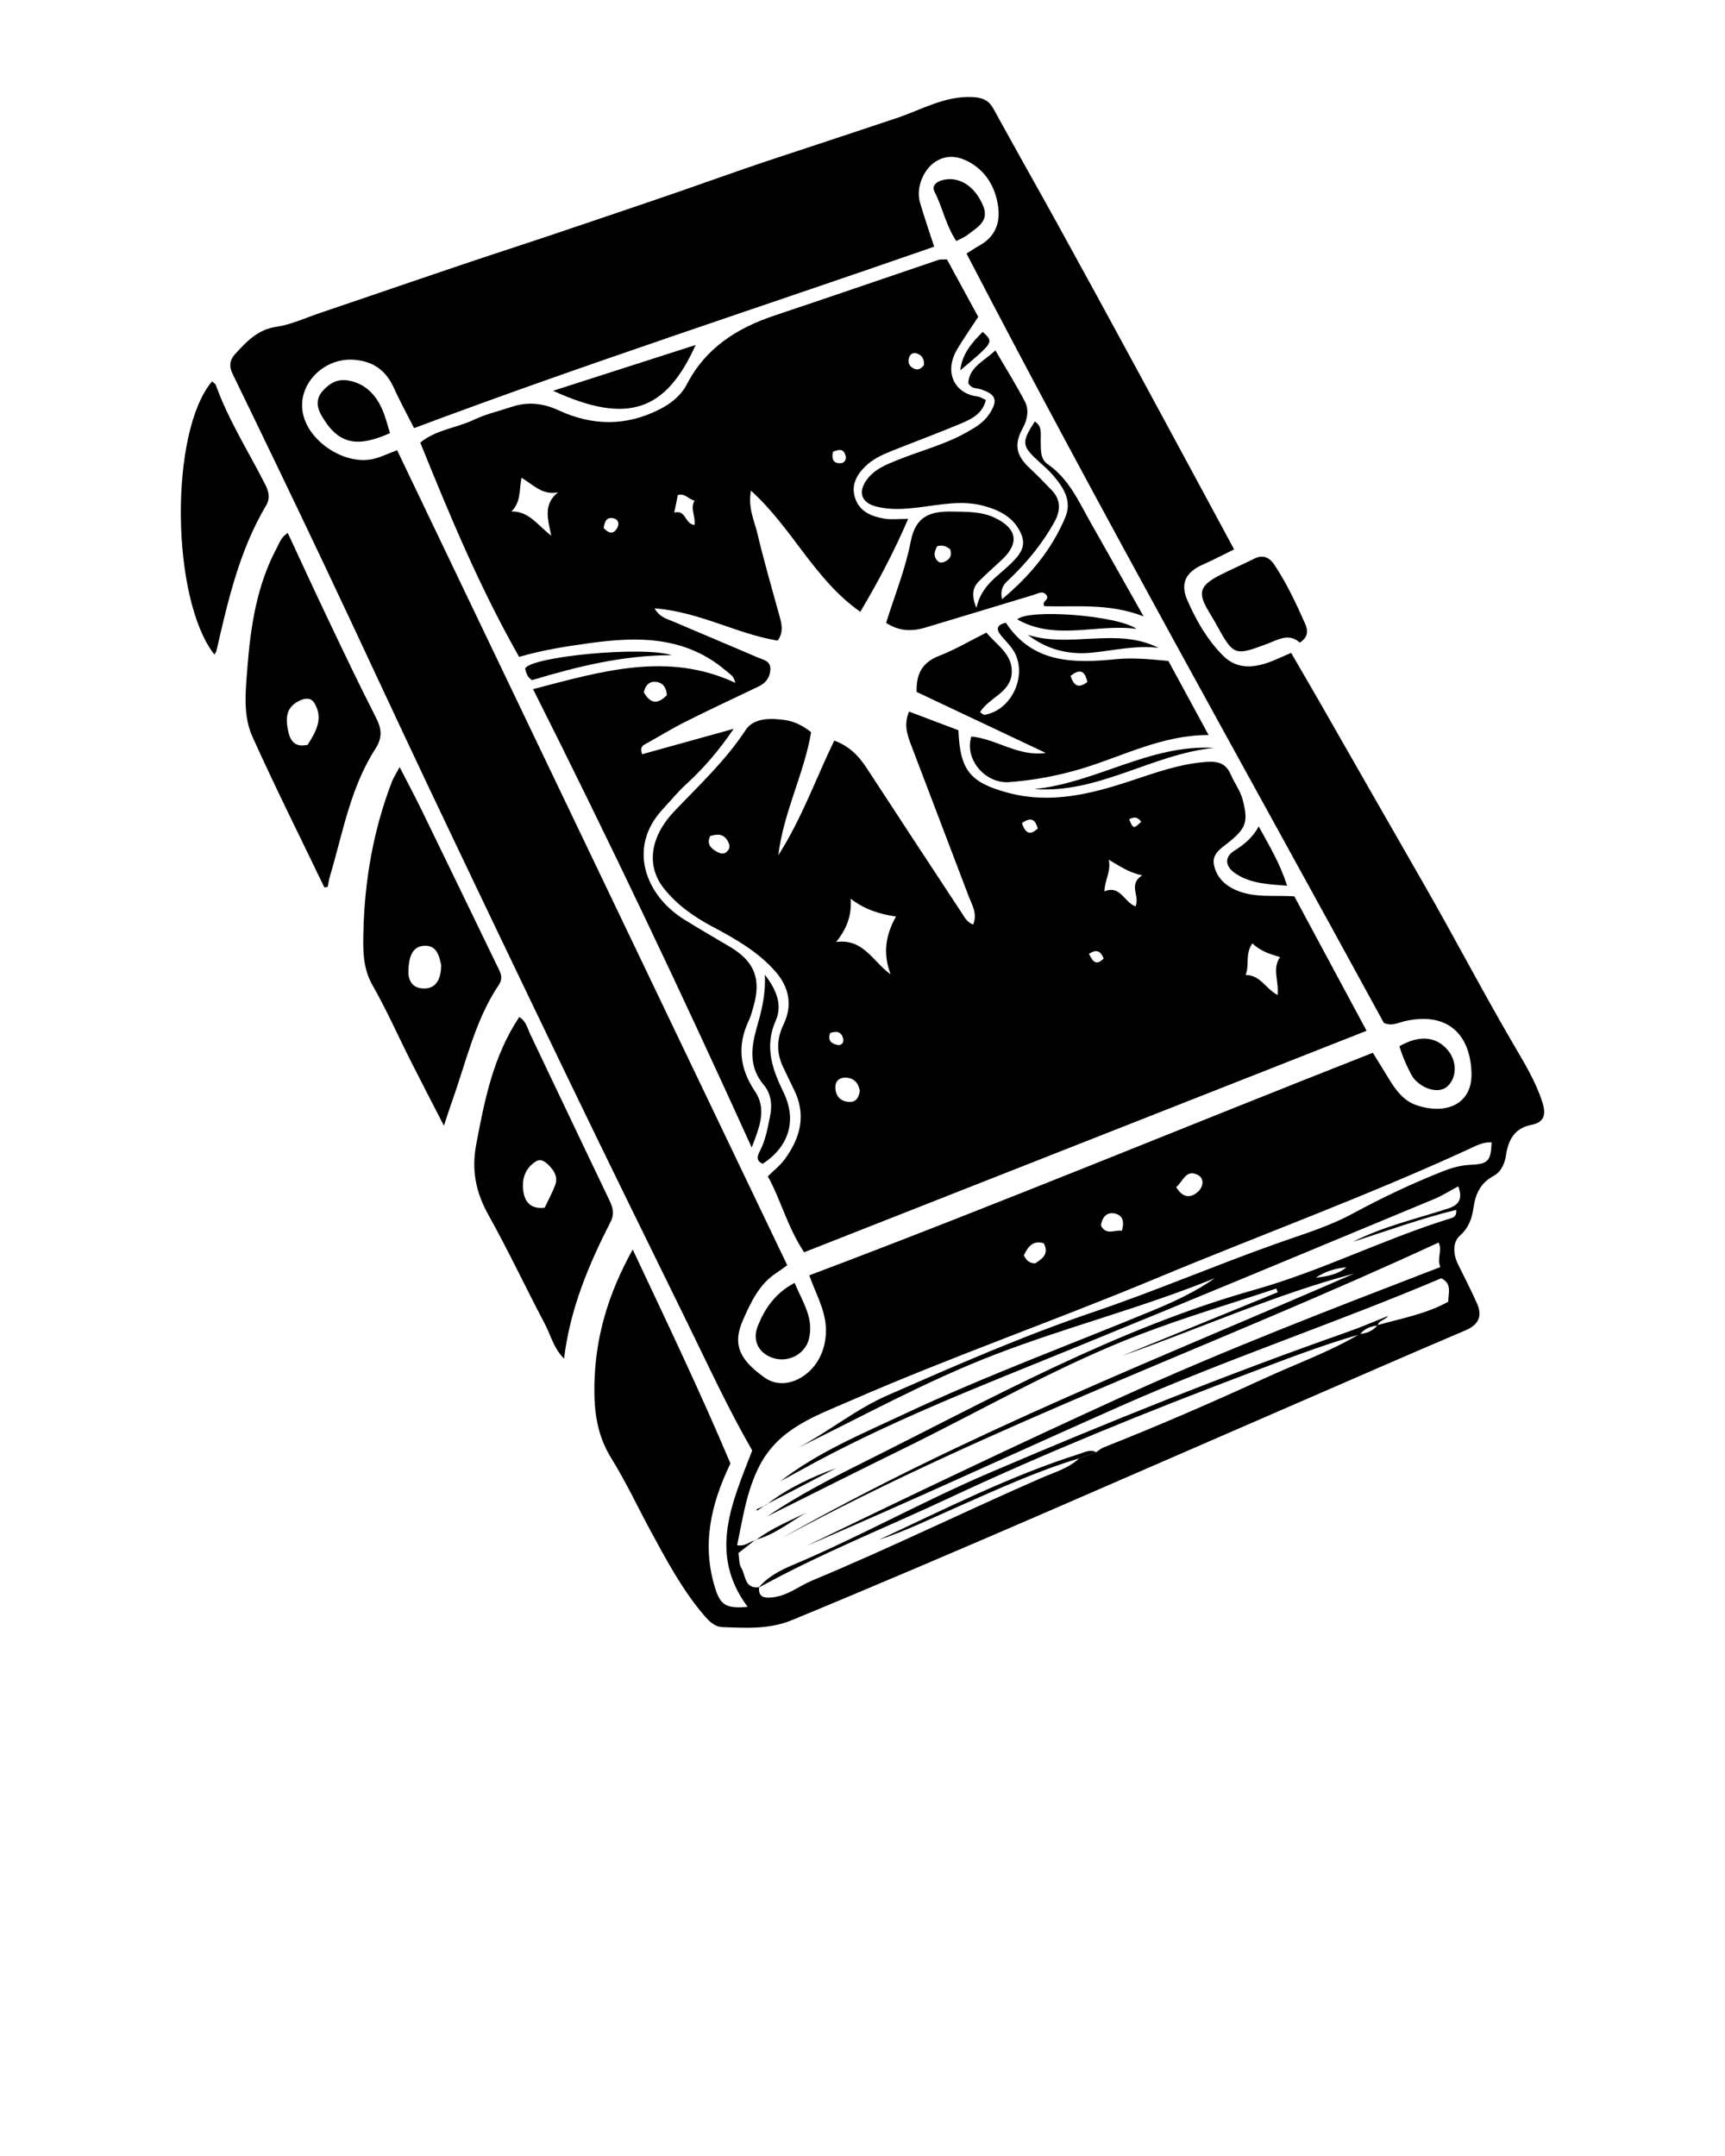 <svg xmlns="http://www.w3.org/2000/svg" xmlns:xlink="http://www.w3.org/1999/xlink" version="1.1"
    x="0px" y="0px" viewBox="0 0 100 125" enable-background="new 0 0 100 100" xml:space="preserve">
    <g>
        <g>
            <path d="M89.417,63.919c-0.39-1.222-1.056-2.304-1.697-3.4c-1.796-3.073-3.439-6.234-5.211-9.317    c-2.04-3.548-4.065-7.105-6.099-10.657c-0.513-0.896-1.037-1.786-1.564-2.694c-0.415,0.181-0.722,0.322-1.034,0.45    c-1.031,0.421-2.072,0.568-2.93-0.305c-0.902-0.916-1.547-2.036-2.054-3.207c-0.428-0.989-0.071-1.635,0.934-2.072    c0.565-0.245,1.109-0.538,1.781-0.866c-1.955-3.622-3.845-7.133-5.746-10.639c-1.451-2.676-2.908-5.35-4.377-8.016    c-1.267-2.3-2.566-4.583-3.827-6.887c-0.287-0.525-0.679-0.66-1.244-0.683c-1.599-0.067-2.963,0.751-4.386,1.226    c-2.358,0.789-4.72,1.568-7.082,2.349c-2.388,0.789-4.747,1.661-7.13,2.464c-2.653,0.895-5.299,1.809-7.961,2.681    c-3.768,1.234-7.513,2.539-11.27,3.81c-0.832,0.282-1.65,0.667-2.506,0.793c-1.098,0.161-1.741,0.881-2.404,1.6    c-0.263,0.284-0.353,0.661-0.138,1.103c1.818,3.743,3.624,7.493,5.404,11.254c2.039,4.308,4.032,8.639,6.076,12.944    c2.656,5.595,5.328,11.182,8.019,16.759c2.248,4.657,4.525,9.299,6.805,13.94c1.25,2.546,2.433,5.126,3.831,7.546    c-1.163,3.024-2.564,5.974-0.266,9.068c-1.233,0.112-1.57-0.106-1.867-1.037c-0.814-2.548-0.263-4.931,0.871-7.277    c-1.74-4.124-3.679-8.182-5.666-12.405c-1.43,2.575-2.176,5.108-2.222,7.875c-0.025,1.521,0.159,2.903,0.982,4.228    c0.851,1.369,1.533,2.842,2.304,4.262c0.908,1.671,1.805,3.352,3.045,4.814c0.303,0.357,0.621,0.697,1.113,0.714    c1.356,0.049,2.69,0.139,4.021-0.411c10.019-4.137,19.927-8.529,29.873-12.835c3.046-1.319,6.085-2.656,9.143-3.952    c0.806-0.342,1.014-0.851,0.668-1.61c-0.341-0.749-0.711-1.484-1.079-2.221c-0.292-0.583-0.324-1.285,0.101-1.663    c0.534-0.475,0.705-1.028,0.792-1.628c0.119-0.806,0.406-1.43,1.158-1.835c0.446-0.241,0.656-0.725,0.728-1.208    c0.136-0.913,0.508-1.573,1.491-1.763C89.562,65.067,89.618,64.555,89.417,63.919z M43.069,76.539    c0.459-1.039,0.934-2.078,1.938-2.737c0.213-0.139,0.417-0.293,0.631-0.445c-7.574-15.826-15.078-31.503-22.616-47.254    c-0.539,0.2-0.949,0.406-1.383,0.506c-1.632,0.374-3.713-0.972-4.071-2.603c-0.375-1.709,1.207-3.312,3.01-3.143    c1.128,0.105,1.816,0.657,2.264,1.647c0.325,0.722,0.709,1.418,1.162,2.312c9.976-3.744,20.085-7.014,30.15-10.52    c-0.276-0.855-0.573-1.706-0.824-2.569c-0.238-0.823,0.183-1.901,0.909-2.365c0.789-0.505,1.593-0.234,2.24,0.211    c0.787,0.542,1.239,1.395,1.379,2.366c0.146,0.999-0.176,1.789-1.088,2.297c-0.268,0.149-0.522,0.322-0.741,0.458    c7.818,15.059,16.12,29.802,24.194,44.607c0.475,0.207,0.84-0.018,1.22-0.104c2.447-0.556,3.789,0.741,3.86,2.996    c0.058,1.852-1.512,2.461-3.214,1.868c-0.723-0.251-1.179-0.867-1.569-1.51c-0.293-0.484-0.593-0.965-0.934-1.52    c-10.888,4.28-21.675,8.759-32.67,12.905c0.34,0.991,0.895,1.918,0.957,2.979c0.06,1.041-0.298,2.027-1.051,2.67    c-0.689,0.589-1.69,0.876-2.539,0.251C43.001,78.9,42.396,78.059,43.069,76.539z M69.453,69.091    c-0.404,0.367-0.873,0.399-1.268-0.263c0.407-0.344,0.576-1.08,1.271-0.698C69.855,68.352,69.724,68.845,69.453,69.091z     M65.035,71.358c-0.412-0.074-0.901,0.298-1.217-0.307c0.074-0.47,0.332-0.812,0.84-0.687    C65.122,70.479,65.178,70.889,65.035,71.358z M60.016,73.245c-0.314,0-0.505-0.141-0.663-0.464    c0.245-0.513,0.532-0.889,1.159-0.698C60.831,72.723,60.41,72.982,60.016,73.245z M73.273,79.928    c-3.067,1.41-6.166,2.751-9.306,3.995c-0.152,0.06-0.279,0.181-0.417,0.273c-0.33,0.119-0.66,0.237-0.99,0.355    c-0.618,0.585-1.431,0.807-2.178,1.133c-4.45,1.939-8.808,4.083-13.291,5.947c-0.773,0.321-1.441,0.897-2.316,0.982    c-0.427,0.042-0.823,0.021-0.771-0.577c3.55-1.958,7.318-3.453,10.981-5.169c5.652-2.648,11.438-4.99,17.277-7.198    c2.141-0.811,4.271-1.644,6.473-2.278C76.996,78.41,75.097,79.088,73.273,79.928z M78.859,77.338    c0.252-0.312,0.598-0.436,0.98-0.488C79.585,77.16,79.247,77.299,78.859,77.338z M85.183,67.538    c-0.525,0.025-1.065,0.183-1.56,0.379c-1.794,0.711-3.535,1.541-5.234,2.459c-1.401,0.757-2.93,1.205-4.425,1.737    c-3.554,1.265-7.032,2.755-10.599,3.963c-4.071,1.379-7.985,3.1-11.907,4.818c-1.844,0.808-3.422,2.108-5.204,3.053    c3.785-1.855,7.479-3.893,11.425-5.412c4.201-1.616,8.572-2.725,12.748-4.43c-1.13,0.794-2.362,1.362-3.618,1.882    c-4.798,1.985-9.677,3.78-14.38,5.991c-2.461,1.157-4.989,2.199-7.176,3.893c0.351-0.19,0.703-0.375,1.05-0.569    c5.099-2.844,10.533-4.936,15.923-7.134c6.989-2.851,13.954-5.76,20.924-8.654c0.46-0.191,0.885-0.465,1.389-0.733    c0.246,0.686,0.083,1.066-0.574,1.281c-1.861,0.607-3.78,1.041-5.542,1.94c1.984-0.639,3.946-1.355,5.992-1.855    c0.053,0.429-0.227,0.461-0.419,0.521c-3.82,1.19-7.408,3.022-11.263,4.109c-8.047,2.271-15.303,6.322-22.716,10.024    c-1.896,0.947-3.777,1.92-5.541,3.116c2.636-1.312,5.265-2.638,7.91-3.933c4.564-2.236,8.974-4.803,13.732-6.626    c2.583-0.99,5.244-1.774,7.87-2.651c0.027,0.071,0.056,0.143,0.083,0.214c-3.004,1.228-6.008,2.455-9.011,3.682    c4.486-1.567,8.82-3.541,13.438-4.762c-11.166,4.864-22.532,9.29-33.157,15.322c12.268-6.619,25.417-11.264,38.055-17.124    c0.235,0.47-0.114,0.908,0.102,1.423c-6.243,2.405-12.434,4.779-18.466,7.526c-6.14,2.797-12.227,5.708-18.299,8.648    c6.119-2.625,12.158-5.424,18.243-8.121c6.103-2.704,12.439-4.8,18.574-7.403c0.653,0.321,0.401,0.868,0.408,1.359    c-1.288,0.712-2.71,0.965-4.085,1.352c0.072-0.283,0.417-0.275,0.593-0.526c-0.816,0.324-1.571,0.653-2.346,0.926    c-7.043,2.474-13.965,5.256-20.825,8.196c-3.839,1.645-7.489,3.692-11.338,5.317c-0.712,0.301-1.429,0.666-1.953,1.285l0,0    c-0.855,0.11-0.767-0.685-1.031-1.115c-0.137-0.223-0.112-0.545-0.168-0.862c0.306-0.239,0.62-0.484,0.934-0.729    c-0.303,0.08-0.548,0.354-1.007,0.275c0.331-1.576,0.545-3.153,1.3-4.613c1.12-2.166,3.226-2.874,5.256-3.76    c5.828-2.544,11.834-4.641,17.701-7.086c6.034-2.516,12.182-4.758,18.126-7.493c0.419-0.192,0.851-0.438,1.354-0.407    C86.43,67.356,86.248,67.488,85.183,67.538z M78.053,73.476c-0.527,0.43-1.145,0.532-1.771,0.602    C76.821,73.708,77.421,73.533,78.053,73.476z"/>
            <path d="M43.781,89.288c-0.014,0.011-0.028,0.021-0.042,0.032c0.019-0.004,0.037-0.016,0.057-0.019L43.781,89.288z"/>
            <path d="M28.818,55.994c-1.459-3.012-2.914-6.025-4.379-9.034c-0.38-0.782-0.792-1.549-1.273-2.487    c-0.217,0.408-0.36,0.623-0.45,0.857c-1.069,2.784-1.575,5.683-1.648,8.651c-0.025,1.06-0.051,2.127,0.528,3.142    c0.815,1.427,1.481,2.938,2.222,4.408c0.594,1.179,1.205,2.35,1.917,3.736c0.215-0.647,0.346-1.069,0.495-1.485    c0.81-2.264,1.321-4.649,2.689-6.685C29.202,56.676,28.99,56.35,28.818,55.994z M24.489,57.307c-0.651-0.05-0.84-0.53-0.812-1.083    c0.032-0.638,0.161-1.364,0.94-1.393c0.744-0.026,0.855,0.68,0.959,1.114C25.574,56.899,25.178,57.36,24.489,57.307z"/>
            <path d="M21.773,41.557c-0.958-1.866-1.854-3.762-2.756-5.656c-0.789-1.654-1.552-3.321-2.334-4.999    c-0.382,0.231-0.48,0.572-0.636,0.862c-1.165,2.179-1.523,4.568-1.708,6.979c-0.101,1.322-0.264,2.727,0.293,3.965    c1.326,2.945,2.775,5.834,4.173,8.745c0.065-0.013,0.13-0.025,0.195-0.038c0.038-0.191,0.06-0.386,0.116-0.573    c0.754-2.521,1.188-5.166,2.644-7.425C22.204,42.73,22.115,42.222,21.773,41.557z M17.833,43.183    c-0.773,0.17-1.021-0.26-1.14-0.852c-0.136-0.679-0.12-1.292,0.605-1.675c0.346-0.183,0.712-0.233,0.913,0.086    C18.765,41.624,18.334,42.405,17.833,43.183z"/>
            <path d="M35.317,69.565c-1.536-3.197-3.05-6.405-4.58-9.606c-0.161-0.337-0.23-0.749-0.635-0.995    c-1.515,2.277-2.013,4.824-2.497,7.397c-0.279,1.481-0.024,2.76,0.703,4.066c1.158,2.078,2.173,4.236,3.283,6.342    c0.337,0.639,0.495,1.386,1.107,2.003c0.352-2.898,1.43-5.449,2.697-7.931C35.636,70.37,35.525,69.999,35.317,69.565z     M32.184,68.71c-0.167,0.44-0.396,0.857-0.607,1.309c-0.812,0.104-1.15-0.345-1.237-0.939c-0.103-0.696,0.088-1.355,0.741-1.752    c0.291-0.177,0.549,0.049,0.745,0.244C32.135,67.88,32.354,68.259,32.184,68.71z"/>
            <path d="M15.385,28.11c-0.971-1.919-2.14-3.742-2.872-5.782c-0.031-0.086-0.146-0.142-0.224-0.213    c-2.475,2.933-2.383,12.599,0.137,15.834c0.045-0.076,0.104-0.138,0.121-0.209c0.666-2.91,1.331-5.821,2.875-8.428    C15.675,28.884,15.588,28.511,15.385,28.11z"/>
            <path d="M70.128,35.547c0.133,0.217,0.263,0.437,0.386,0.66c0.999,1.82,1.048,1.831,2.957,1.117    c0.616-0.23,1.239-0.642,1.877-0.067c0.515-0.324,0.472-0.731,0.328-1.057c-0.527-1.191-1.079-2.375-1.805-3.463    c-0.281-0.421-0.656-0.602-1.168-0.343c-0.631,0.319-1.284,0.596-1.915,0.916C69.51,33.957,69.398,34.357,70.128,35.547z"/>
            <path d="M62.567,84.296c-4.036,1.28-7.798,3.198-11.619,4.979c1.585-0.52,3.079-1.258,4.601-1.928    c2.304-1.014,4.592-2.069,7.012-2.795c0.33-0.119,0.66-0.237,0.99-0.356C63.201,84.014,62.884,84.196,62.567,84.296z"/>
            <path d="M79.222,59.763c-1.435-2.669-2.82-5.248-4.189-7.796c-1.191-0.074-2.311,0.104-3.372-0.356    c-0.678-0.294-1.144-0.765-1.287-1.473c-0.129-0.635,0.414-0.951,0.818-1.273c1.045-0.832,1.182-1.208,0.851-2.488    c-0.138-0.534-0.476-0.965-0.687-1.458c-0.279-0.649-0.715-0.795-1.415-0.746c-1.588,0.11-3.045,0.659-4.528,1.145    c-2.254,0.737-4.531,1.284-6.912,0.662c-2.269-0.594-2.847-1.313-2.941-3.643c-0.922-0.348-1.87-0.706-2.862-1.081    c-0.313,0.751-0.106,1.34,0.113,1.919c1.106,2.918,2.226,5.833,3.331,8.753c0.198,0.525,0.543,1.043,0.269,1.68    c-0.375-0.157-0.511-0.456-0.675-0.705c-1.844-2.794-3.677-5.594-5.509-8.396c-0.459-0.703-1.026-1.268-1.866-1.569    c-1.074,2.226-1.898,4.551-3.24,6.646c0.295-2.481,1.491-4.714,1.901-7.13c-0.485-0.401-1.008-0.633-1.507-0.706    c-0.808-0.118-1.815-0.146-2.284,0.57c-1.167,1.782-2.703,3.205-4.147,4.725c-1.406,1.48-1.625,3.155-0.612,4.446    c0.765,0.976,1.77,1.673,2.855,2.25c1.329,0.707,2.628,1.443,3.639,2.603c0.785,0.9,0.989,1.954,0.456,3.056    c-0.414,0.856-0.414,1.682,0.002,2.524c0.201,0.407,0.388,0.822,0.593,1.228c0.742,1.472,0.391,2.812-0.524,4.059    c-0.262,0.358-0.627,0.64-0.98,0.992c0.756,1.367,1.12,2.909,2.102,4.403C57.469,68.331,68.307,64.062,79.222,59.763z     M72.601,54.695c0.479,0.449,0.977,0.612,1.608,0.795c-0.483,0.688-0.054,1.398-0.148,2.197c-0.704-0.375-1-1.165-1.853-1.157    C72.445,55.942,72.163,55.325,72.601,54.695z M66.157,47.647c-0.455,0.42-0.455,0.42-0.7-0.148    C65.8,47.31,65.992,47.415,66.157,47.647z M64.279,49.848c0.648,0.369,1.148,0.742,1.934,0.901    c-0.841,0.544-0.107,1.208-0.39,1.801c-0.671-0.253-0.868-1.253-1.803-0.87C64.057,50.992,64.411,50.527,64.279,49.848z     M63.982,55.573c-0.426,0.432-0.636,0.19-0.851-0.271C63.611,54.985,63.816,55.187,63.982,55.573z M60.162,48.036    c-0.476,0.437-0.725,0.256-0.919-0.312C59.8,47.325,60.022,47.541,60.162,48.036z M49.204,63.885    c-0.493-0.034-0.761-0.342-0.778-0.823c-0.013-0.365,0.218-0.59,0.577-0.584c0.487,0.008,0.76,0.298,0.838,0.762    C49.792,63.635,49.629,63.915,49.204,63.885z M49.312,52.104c0.805,0.623,1.672,0.894,2.629,1.034    c-0.609,1.088-0.769,2.158-0.309,3.348c-1.011-0.692-1.552-2.086-3.159-1.872C49.086,53.854,49.385,53.077,49.312,52.104z     M48.123,59.896c0.407-0.154,0.683-0.06,0.764,0.371c0.037,0.194-0.129,0.352-0.299,0.323    C48.228,60.53,47.96,60.351,48.123,59.896z M42.152,49.365c-0.203,0.202-0.424,0.112-0.618,0.003    c-0.338-0.192-0.579-0.443-0.364-0.897c0.406-0.118,0.767-0.149,1.013,0.283C42.305,48.967,42.346,49.172,42.152,49.365z"/>
            <path d="M43.765,63.269c-0.889-1.318-1.042-2.661-0.356-4.101c0.121-0.253,0.189-0.534,0.268-0.806    c0.464-1.593,0.065-2.616-1.347-3.459c-0.897-0.536-1.808-1.054-2.693-1.609c-2.178-1.364-3.297-4.119-1.235-6.357    c0.46-0.5,0.889-1.025,1.392-1.485c1-0.915,1.879-1.932,2.736-3.197c-1.879,0.522-3.599,1-5.305,1.473    c-0.14-0.391,0.014-0.493,0.204-0.598c0.771-0.425,1.521-0.891,2.306-1.285c1.397-0.7,2.812-1.362,4.222-2.034    c0.419-0.2,0.67-0.503,0.701-0.979c0.034-0.519-0.404-0.571-0.719-0.707c-1.637-0.708-3.284-1.39-4.921-2.095    c-0.343-0.147-0.752-0.218-1.076-0.758c2.598,0.193,4.755,1.48,7.14,1.87c0.319-0.443,0.258-0.875,0.134-1.323    c-0.452-1.641-0.926-3.277-1.32-4.932c-0.171-0.719-0.541-1.423-0.365-2.44c2.405,2.162,3.67,5.152,6.341,7.024    c1.061-1.78,1.953-3.487,2.775-5.387c-0.573,0-0.975,0.052-1.358-0.011c-0.748-0.124-1.453-0.394-1.716-1.193    c-0.238-0.72,0.056-1.314,0.58-1.83c0.438-0.433,0.976-0.681,1.53-0.902c1.344-0.536,2.701-1.037,4.034-1.598    c0.611-0.258,1.241-0.56,1.436-1.36c-0.185-0.08-0.331-0.186-0.486-0.204c-1.336-0.158-1.967-1.414-1.173-2.745    c0.376-0.629,0.798-1.232,1.215-1.872c-0.607-1.114-1.213-2.225-1.813-3.327c-0.216,0.01-0.367-0.016-0.494,0.027    c-3.169,1.073-6.333,2.167-9.507,3.226c-2.173,0.727-3.984,1.872-5.077,3.985c-0.34,0.656-0.924,1.123-1.609,1.467    c-1.942,0.976-3.881,0.942-5.825,0.043c-0.892-0.413-1.789-0.517-2.727-0.199c-0.726,0.244-1.486,0.412-2.171,0.74    c-1.008,0.483-2.191,0.569-3.122,1.33c1.707,4.228,3.439,8.391,5.73,12.425c1.387-0.408,2.756-0.615,4.129-0.804    c2.799-0.386,5.501-0.386,7.828,1.577c0.417,0.352,0.453,0.311,0.578,0.731c-3.91-1.825-7.714-0.683-11.727,0.366    c4.433,8.813,8.592,17.57,12.675,26.575C44.043,65.32,44.459,64.299,43.765,63.269z M52.708,20.709    c0.066-0.18,0.23-0.272,0.395-0.23c0.333,0.086,0.488,0.329,0.462,0.683c-0.192,0.266-0.422,0.346-0.699,0.14    C52.662,21.15,52.623,20.939,52.708,20.709z M48.285,26.194c0.357-0.153,0.64-0.189,0.737,0.245    c0.052,0.231-0.079,0.407-0.296,0.417C48.317,26.876,48.195,26.63,48.285,26.194z M39.293,28.705    c0.418-0.124,0.601,0.23,0.972,0.321c-0.271,0.456,0.067,0.9-0.004,1.409c-0.565-0.045-0.495-0.914-1.172-0.712    C39.171,29.316,39.234,29.001,39.293,28.705z M31.958,31.062c-0.817-0.636-1.298-1.43-2.312-1.409    c0.548-0.523,0.449-1.208,0.586-1.954c0.691,0.411,1.218,1.029,2.114,0.846C31.496,29.234,31.742,30.047,31.958,31.062z     M35.78,30.61c-0.205,0.368-0.474,0.34-0.786,0.004c0.059-0.383,0.179-0.671,0.597-0.558C35.872,30.133,35.9,30.396,35.78,30.61z     M38.072,39.54c0.381,0.062,0.561,0.344,0.586,0.765c-0.49,0.502-0.931,0.554-1.335-0.17    C37.428,39.684,37.681,39.476,38.072,39.54z"/>
            <path d="M56.135,22.221c0.195,0.328,0.458,0.271,0.667,0.334c0.951,0.289,1.08,0.657,0.535,1.469    c-0.332,0.494-0.824,0.773-1.316,1.05c-1.244,0.7-2.632,1.052-3.947,1.581c-0.69,0.276-1.379,0.536-1.836,1.173    c-0.508,0.706-0.301,1.312,0.53,1.532c0.84,0.223,1.683,0.157,2.532,0.053c1.236-0.151,2.476-0.425,3.718-0.086    c0.95,0.258,1.796,0.686,2.197,1.673c0.309,0.763-0.196,1.261-0.648,1.708c-0.724,0.716-1.675,1.22-1.963,2.534    c-0.316-0.753-0.211-1.189,0.16-1.557c0.423-0.42,0.869-0.816,1.306-1.223c1.03-0.959,0.907-1.802-0.372-2.428    c-0.786-0.385-1.628-0.359-2.486-0.375c-1.297-0.022-2.133,0.259-2.42,1.752c-0.308,1.597-0.934,3.132-1.424,4.702    c0.76,0.499,1.508,0.5,2.267,0.274c2.091-0.623,4.177-1.264,6.267-1.891c0.277-0.083,0.587-0.296,0.792,0.056    c0.096,0.269-0.317,0.294-0.154,0.594c1.847,0.057,3.747-0.192,5.756,0.592c-1.102-1.953-2.067-3.673-3.042-5.389    c-0.708-1.248-1.277-2.588-2.534-3.45c-0.429-0.295-0.376-0.85-0.389-1.338c-0.011-0.393,0.105-0.845-0.342-1.124    c-0.787,1.215-0.763,1.415,0.234,2.322c0.273,0.249,0.56,0.489,0.799,0.769c0.609,0.707,1.145,1.488,0.735,2.462    c-0.784,1.867-2.032,3.382-3.667,4.749c-0.159-0.712,0.224-0.968,0.519-1.253c0.986-0.953,1.838-2.008,2.508-3.208    c0.373-0.667,0.4-1.295-0.161-1.872c-0.415-0.427-0.827-0.859-1.263-1.265c-0.797-0.741-0.918-1.371-0.403-2.321    c0.273-0.502,0.377-1.055,0.118-1.551c-0.517-0.99-1.112-1.938-1.706-2.955C57.029,20.955,56.167,21.297,56.135,22.221z     M54.807,32.546c-0.146,0.072-0.318,0.126-0.462-0.029c-0.253-0.27-0.186-0.541-0.012-0.852c0.342-0.092,0.549,0.032,0.743,0.173    C55.202,32.169,55.092,32.402,54.807,32.546z"/>
            <path d="M64.702,38.218c-2.423,0.241-4.822,0.268-6.392-2.115c-0.492,0.118-0.6,0.343-0.297,0.717    c0.196,0.24,0.414,0.464,0.606,0.708c1.057,1.342,0.166,3.617-1.539,3.916c-0.077,0.014-0.176-0.101-0.265-0.156    c0.526-0.847,1.719-1.113,1.83-2.191c0.118-1.147-0.858-1.679-1.462-2.421c-0.964,0.481-1.822,0.996-2.741,1.349    c-1.027,0.393-1.337,1.111-1.302,2.093c2.516,1.188,5,2.362,7.484,3.536c-1.6,0.229-2.85-0.813-4.315-0.953    c-0.414,1.314,0.8,2.749,2.199,2.644c1.441-0.109,2.853-0.374,4.247-0.796c2.37-0.719,4.604-1.932,7.308-1.935    c-0.822-1.515-1.583-2.915-2.331-4.295C66.678,38.226,65.708,38.118,64.702,38.218z M62.063,39.187    c0.539-0.434,0.835-0.302,0.972,0.356C62.516,39.941,62.24,39.752,62.063,39.187z"/>
            <path d="M40.328,20c-2.704,0.869-5.383,1.73-8.265,2.656C36.408,24.65,38.609,23.816,40.328,20z"/>
            <path d="M20.202,22.063c-0.624-0.112-1.082,0.138-1.492,0.599c-0.421,0.472-0.338,0.963-0.08,1.415    c0.96,1.676,2.033,1.902,3.981,1.035c-0.153-0.471-0.266-0.971-0.475-1.427C21.754,22.851,21.156,22.236,20.202,22.063z"/>
            <path d="M45.419,63.325c-0.639-1.309-1.12-2.64-0.452-4.145c0.387-0.873,0.091-1.735-0.627-2.667    c0.054,1.215-0.21,2.151-0.478,3.098c-0.322,1.133-0.458,2.262,0.418,3.296c0.405,0.478,0.5,1.129,0.367,1.778    c-0.143,0.693-0.256,1.394-0.588,2.033c-0.151,0.292-0.257,0.58,0.157,0.755C45.782,66.447,46.192,64.907,45.419,63.325z"/>
            <path d="M46.89,77.646c0.312-1.227-0.371-2.167-0.825-3.268c-1.13,0.593-1.729,1.489-2.135,2.501    c-0.347,0.864,0.076,1.619,0.934,1.87C45.747,79.008,46.678,78.48,46.89,77.646z"/>
            <path d="M83.921,62.975c0.566-0.54,0.545-1.509-0.046-2.154c-0.68-0.741-1.607-0.807-2.746-0.168    c0.119,0.503,0.636,1.65,0.837,1.884C82.538,63.201,83.465,63.408,83.921,62.975z"/>
            <path d="M55.439,13.976c0.274-0.149,0.491-0.23,0.665-0.368c0.544-0.427,1.267-0.783,0.885-1.688    c-0.475-1.125-1.363-1.692-2.283-1.495c-0.387,0.083-0.719,0.327-0.531,0.69C54.643,12.018,54.819,13.049,55.439,13.976z"/>
            <path d="M71.595,50.624c0.884,0.607,1.895,0.64,3.018,0.729c-0.388-1.25-1.005-2.273-1.643-3.437    c-0.372,0.677-0.874,1.063-1.429,1.415C70.971,49.69,71.028,50.234,71.595,50.624z"/>
            <path d="M59.955,45.748c3.725,0.284,6.846-2.033,10.423-2.386C66.667,43.137,63.533,45.397,59.955,45.748z"/>
            <path d="M30.44,38.766c0.07,0.229,0.106,0.487,0.401,0.667c2.62-0.79,5.305-1.451,8.1-1.445    C37.306,37.438,30.732,38.065,30.44,38.766z"/>
            <path d="M65.889,36.463c-1.102-0.788-6.264-1.18-6.916-0.551C61.205,37.178,63.6,36.144,65.889,36.463z"/>
            <path d="M59.58,36.804c1.123,0.869,2.391,1.178,3.774,1.031c1.259-0.133,2.507-0.43,3.805-0.274    C64.732,36.341,62.06,37.601,59.58,36.804z"/>
            <path d="M56.968,19.241c-0.611,0.617-1.186,1.247-1.301,2.23C57.617,19.835,57.617,19.835,56.968,19.241z"/>
            <path d="M48.47,85.12c-1.416,0.514-2.771,1.142-3.964,2.063C45.828,86.495,47.149,85.808,48.47,85.12z"/>
            <path d="M44.39,87.265c0.038-0.03,0.079-0.054,0.116-0.083c-0.044,0.023-0.088,0.046-0.133,0.069L44.39,87.265z"/>
            <path d="M43.858,89.26c1.061-0.306,1.917-0.994,2.849-1.54C45.737,88.195,44.733,88.608,43.858,89.26z"/>
            <path d="M43.782,89.288c0,0,0.015,0.013,0.015,0.013c0.02-0.016,0.041-0.026,0.061-0.041    C43.832,89.268,43.809,89.281,43.782,89.288z"/>
            <path d="M43.893,87.583c0.131-0.091,0.262-0.181,0.393-0.271c-0.145,0.066-0.291,0.132-0.435,0.198    C43.865,87.534,43.879,87.558,43.893,87.583z"/>
            <path d="M44.389,87.265c0.001,0-0.015-0.013-0.015-0.013c-0.029,0.021-0.059,0.041-0.088,0.06    C44.32,87.297,44.355,87.281,44.389,87.265z"/>
        </g>
    </g>
</svg>
